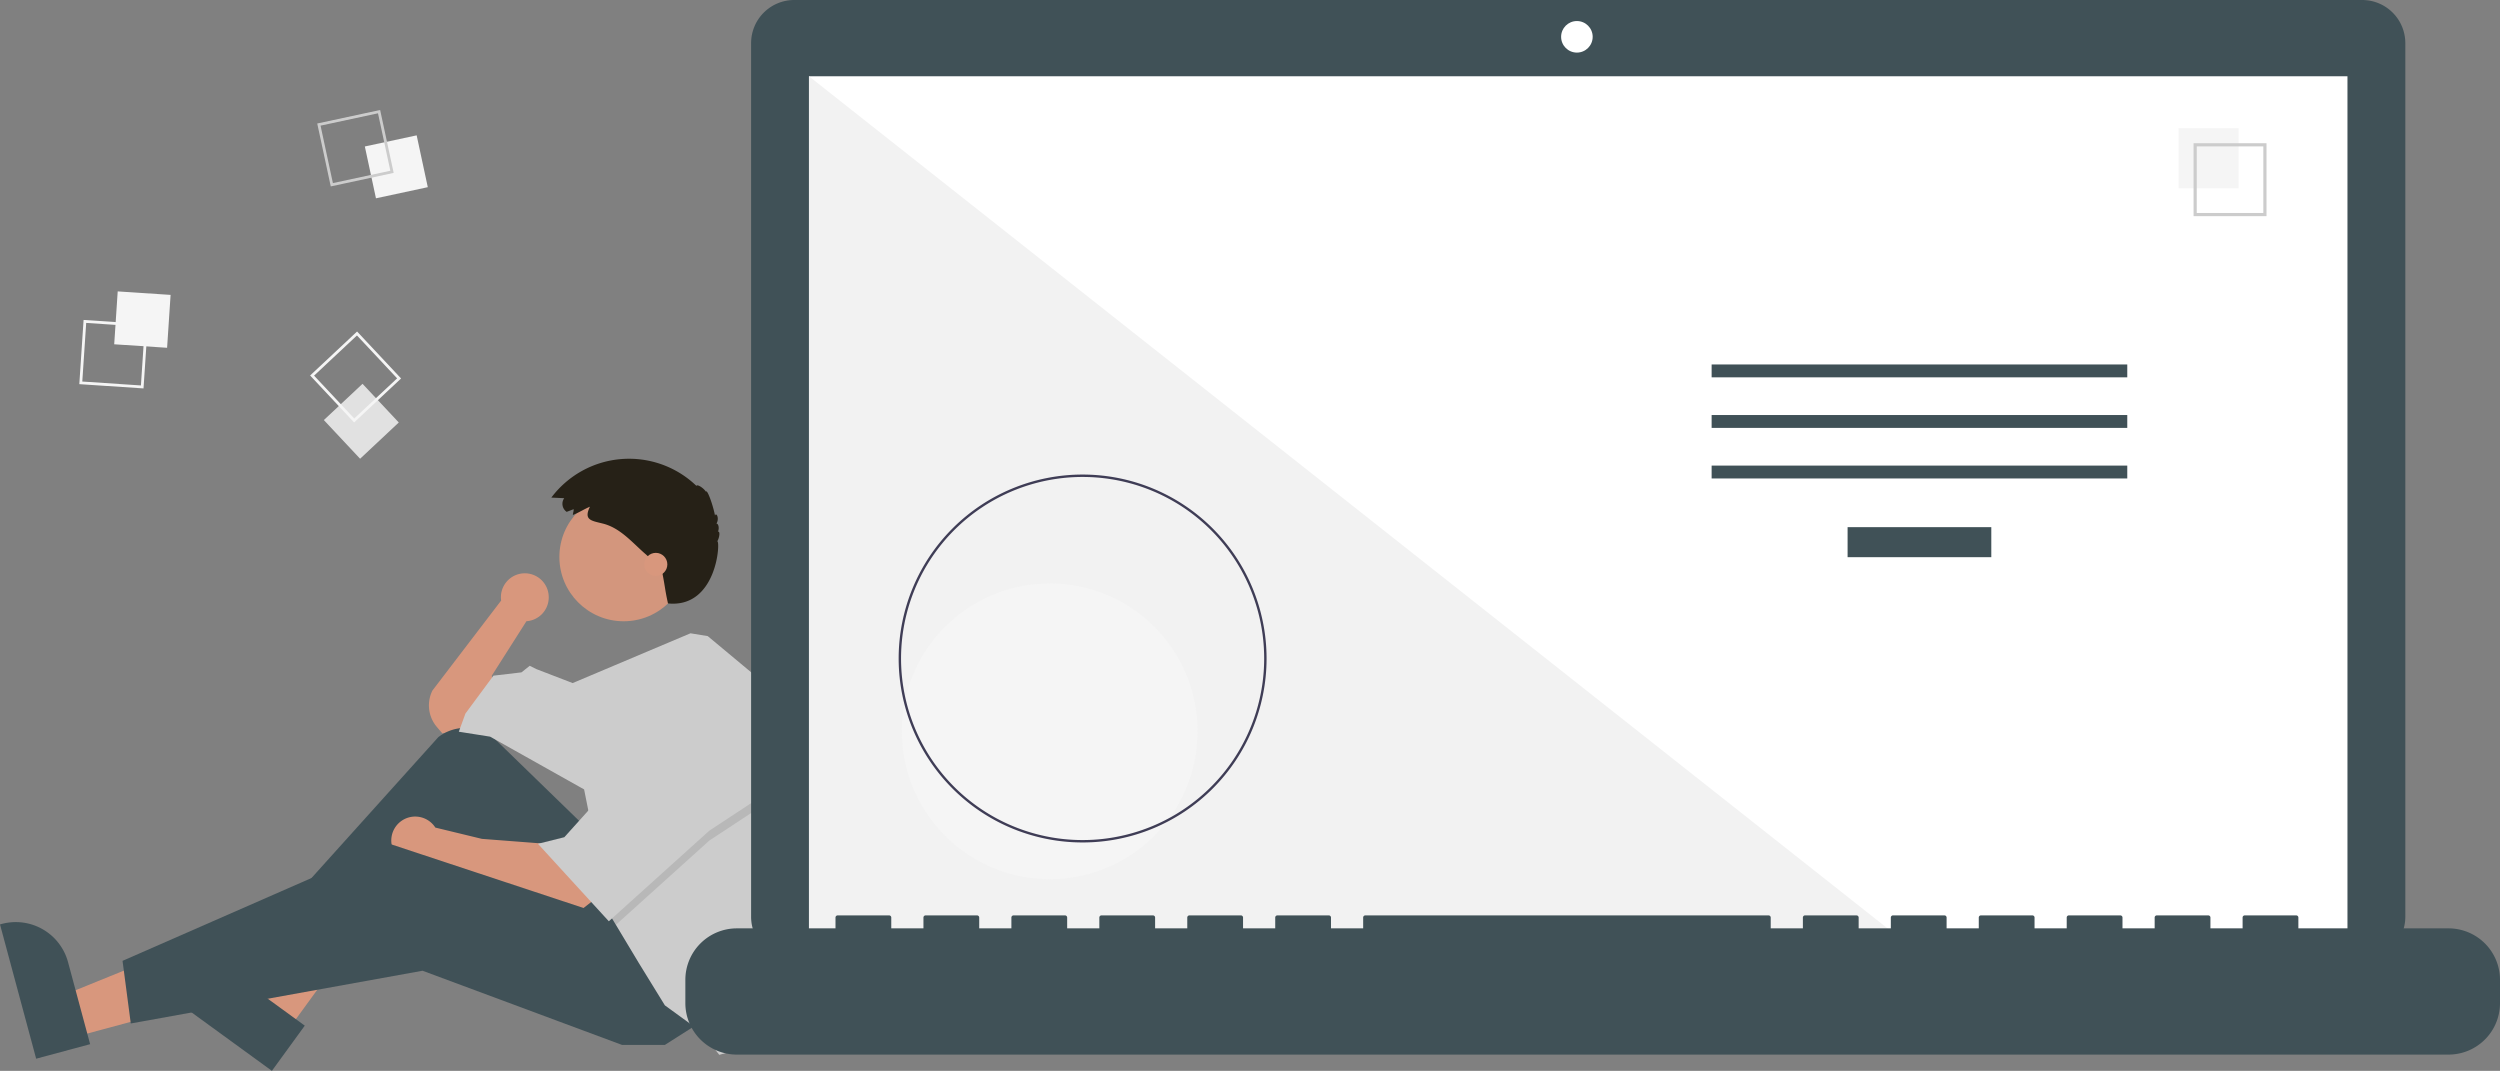 <?xml version="1.0" encoding="utf-8"?>
<svg viewBox="0 0 1019.484 436.681" xmlns="http://www.w3.org/2000/svg">
  <rect x="0" y="0" width="1019.484" height="436.681" fill="#808080" stroke="none"/>
  <path d="M314.028,475.274a9.751,9.751,0,1,0-19.407,1.282l-28.014,36.686a13.583,13.583,0,0,0,1.836,14.914l2.198,2.564,10.083-2.017,11.428-10.083L290.806,507.192l14.117-22.183-.018-.016A9.743,9.743,0,0,0,314.028,475.274Z" transform="matrix(1, 0, 0, 1, -90.258, -231.659)" style="fill: rgb(216, 151, 125);"/>
  <polygon points="30.041 422.968 25.468 405.984 88.8 380.265 95.549 405.331 30.041 422.968" style="fill: rgb(216, 151, 125);"/>
  <path d="M105.002,663.391,90.258,608.629l.693-.187a22.075,22.075,0,0,1,27.054,15.575l0.0.001L127.01,657.466Z" transform="matrix(1, 0, 0, 1, -90.258, -231.659)" style="fill: rgb(64, 81, 87);"/>
  <polygon points="117.278 420.254 103.054 409.91 136.185 350.121 157.179 365.388 117.278 420.254" style="fill: rgb(216, 151, 125);"/>
  <path d="M201.137,668.341,155.271,634.985l.422-.58a22.075,22.075,0,0,1,30.835-4.87l.001.001L214.542,649.908Z" transform="matrix(1, 0, 0, 1, -90.258, -231.659)" style="fill: rgb(64, 81, 87);"/>
  <path d="M328.45,568.364l-35.795-34.773a18.076,18.076,0,0,0-23.668-1.322L201.401,607.352l6.05,9.411L271.984,573.069l43.694,57.139,41.678-20.838Z" transform="matrix(1, 0, 0, 1, -90.258, -231.659)" style="fill: rgb(64, 81, 87);"/>
  <path d="M312.989,575.758l-26.217-2.017-18.986-4.603a9.753,9.753,0,1,0-1.85,12.656l-.003.014,11.428,4.706,49.072,16.806,6.05-4.706Z" transform="matrix(1, 0, 0, 1, -90.258, -231.659)" style="fill: rgb(216, 151, 125);"/>
  <polygon points="285.92 416.699 271.131 426.11 253.653 426.11 172.315 395.86 53.332 417.371 49.971 391.826 158.871 344.099 254.326 375.693 285.92 416.699" style="fill: rgb(64, 81, 87);"/>
  <circle cx="254.326" cy="227.132" r="26.217" style="fill: rgba(216, 151, 125, 0.94);"/>
  <path d="M412.417,563.463a150.631,150.631,0,0,1-7.388,46.592l-1.963,6.037-9.411,43.022-10.083,2.689-7.394-9.411-14.789-10.755L350.634,624.158,341.411,608.791l-2.877-4.8-10.083-50.416-38.317-21.511-12.772-2.017,2.689-7.394,11.428-15.461L302.906,505.847l3.361-2.689,2.689,1.344,14.823,5.71,48.057-20.304,7.031,1.15L403.067,511.225A150.499,150.499,0,0,1,412.417,563.463Z" transform="matrix(1, 0, 0, 1, -90.258, -231.659)" fill="#ccc"/>
  <polygon points="314.825 325.949 289.281 342.754 251.153 377.131 248.276 372.332 240.209 331.999 242.226 331.999 263.065 293.683 314.825 325.949" opacity="0.1" style="isolation:isolate"/>
  <polygon points="263.065 289.649 242.226 327.965 230.126 341.41 219.371 344.099 248.276 375.693 289.281 338.721 314.825 321.915 263.065 289.649" fill="#ccc"/>
  <path d="M324.193,439.299l-2.841,1.093a3.965,3.965,0,0,1-1.06-5.507q.023-.034.047-.067l-5.249-.246a39.637,39.637,0,0,1,59.173-4.77c.239-.823,2.844.778,3.908,2.402.357-1.339,2.8,5.135,3.664,9.712.4-1.524,1.938.936.591,3.297.854-.125,1.239,2.059.578,3.276.934-.439.777,2.169-.236,3.911,1.333-.118-.114,27.331-20.114,25.331-1.392-6.397-1-6-2.64-14.226-.763-.81-1.599-1.548-2.433-2.284l-4.513-3.983c-5.247-4.632-10.021-10.348-17.011-12.08-4.804-1.19-7.841-1.458-5.223-6.872-2.365.987-4.574,2.455-6.961,3.372C323.905,440.902,324.239,440.055,324.193,439.299Z" transform="matrix(1, 0, 0, 1, -90.258, -231.659)" style="fill: rgb(38, 33, 23);"/>
  <circle cx="267.434" cy="230.157" r="4.706" style="fill: rgb(216, 151, 125);"/>
  <rect x="137.514" y="351.376" width="21.61" height="21.61" transform="matrix(0.066, -0.998, 0.998, 0.066, -313.175, 254.446)" style="isolation: isolate; fill: rgb(245, 245, 245);"/>
  <path d="M124.344,362.131l26.183,1.744-1.744,26.183-26.183-1.744Zm24.969,2.806-23.906-1.592-1.592,23.906,23.906,1.592Z" transform="matrix(1, 0, 0, 1, -90.258, -231.659)" style="fill: rgb(245, 245, 245);"/>
  <rect x="241.009" y="288.772" width="21.61" height="21.61" transform="matrix(0.978, -0.21, 0.21, 0.978, -147.572, -172.075)" style="isolation: isolate; fill: rgb(245, 245, 245);"/>
  <path d="M245.278,276.51l5.513,25.655-25.655,5.513-5.513-25.655Zm4.157,24.779-5.033-23.424-23.424,5.033,5.033,23.424Z" transform="matrix(1, 0, 0, 1, -90.258, -231.659)" fill="#ccc"/>
  <rect x="226.603" y="392.674" width="21.61" height="21.61" transform="matrix(0.73, -0.684, 0.684, 0.73, -301.946, 39.642)" style="isolation: isolate; fill: rgba(230, 230, 230, 0.95);"/>
  <path d="M253.815,385.997,234.663,403.935l-17.939-19.152,19.152-17.939Zm-19.099,16.326,17.486-16.379-16.379-17.486-17.486,16.379Z" transform="matrix(1, 0, 0, 1, -90.258, -231.659)" style="fill: rgb(245, 245, 245);"/>
  <path d="M1053.535,231.659H414.152a17.598,17.598,0,0,0-17.599,17.598v356.252a17.599,17.599,0,0,0,17.599,17.599H1053.535a17.599,17.599,0,0,0,17.599-17.599V249.258a17.599,17.599,0,0,0-17.599-17.598Z" transform="matrix(1, 0, 0, 1, -90.258, -231.659)" style="fill: rgb(64, 81, 87);"/>
  <rect x="329.89" y="31.101" width="627.391" height="353.913" style="fill: rgb(255, 255, 255);"/>
  <circle cx="643.049" cy="15.014" r="6.435" fill="#fff"/>
  <polygon points="777.858 385.015 329.89 385.015 329.89 31.102 777.858 385.015" fill="#f2f2f2" style="isolation:isolate"/>
  <circle cx="428.058" cy="298.224" r="60.307" fill="#f5f5f5"/>
  <path d="M531.741,575.21a75.016,75.016,0,1,1,75.016-75.016A75.016,75.016,0,0,1,531.741,575.21Zm0-149.051A74.035,74.035,0,1,0,605.776,500.194a74.035,74.035,0,0,0-74.035-74.035Z" transform="matrix(1, 0, 0, 1, -90.258, -231.659)" fill="#3f3d56"/>
  <rect x="753.437" y="214.97" width="58.605" height="12.246" style="fill: rgb(64, 81, 87);"/>
  <rect x="697.991" y="148.627" width="169.497" height="5.248" style="fill: rgb(64, 81, 87);"/>
  <rect x="697.991" y="169.246" width="169.497" height="5.248" style="fill: rgb(64, 81, 87);"/>
  <rect x="697.991" y="189.866" width="169.497" height="5.248" style="fill: rgb(64, 81, 87);"/>
  <rect x="888.401" y="52.282" width="24.492" height="24.492" fill="#f5f5f5"/>
  <path d="M1014.522,319.804h-29.74v-29.74h29.74Zm-28.447-1.293h27.154V291.357H986.075Z" transform="matrix(1, 0, 0, 1, -90.258, -231.659)" fill="#ccc"/>
  <path d="M1088.749,610.239h-61.229v-4.412a.875.875,0,0,0-.875-.875h-20.993a.875.875,0,0,0-.875.875v4.412H991.657v-4.412a.875.875,0,0,0-.875-.875H969.789a.875.875,0,0,0-.875.875h0v4.412H955.794v-4.412a.875.875,0,0,0-.875-.875h-20.993a.875.875,0,0,0-.875.875h0v4.412H919.931v-4.412a.875.875,0,0,0-.875-.875H898.064a.875.875,0,0,0-.875.875v4.412H884.068v-4.412a.875.875,0,0,0-.875-.875H862.201a.875.875,0,0,0-.875.875h0v4.412H848.205v-4.412a.875.875,0,0,0-.875-.875H826.338a.875.875,0,0,0-.875.875h0v4.412H812.343v-4.412a.875.875,0,0,0-.875-.875H647.023a.875.875,0,0,0-.875.875h0v4.412H633.028v-4.412a.875.875,0,0,0-.875-.875H611.161a.875.875,0,0,0-.875.875h0v4.412h-13.121v-4.412a.875.875,0,0,0-.875-.875h-20.993a.875.875,0,0,0-.875.875h0v4.412H561.302v-4.412a.875.875,0,0,0-.875-.875H539.435a.875.875,0,0,0-.875.875h0v4.412H525.44v-4.412a.875.875,0,0,0-.875-.875H503.572a.875.875,0,0,0-.875.875h0v4.412h-13.121v-4.412a.875.875,0,0,0-.875-.875H467.709a.875.875,0,0,0-.875.875v4.412H453.714v-4.412a.875.875,0,0,0-.875-.875H431.846a.875.875,0,0,0-.875.875h0v4.412H390.735A20.993,20.993,0,0,0,369.742,631.232v9.492A20.993,20.993,0,0,0,390.735,661.717h698.014a20.993,20.993,0,0,0,20.993-20.993V631.232A20.993,20.993,0,0,0,1088.749,610.239Z" transform="matrix(1, 0, 0, 1, -90.258, -231.659)" style="fill: rgb(64, 81, 87);"/>
</svg>